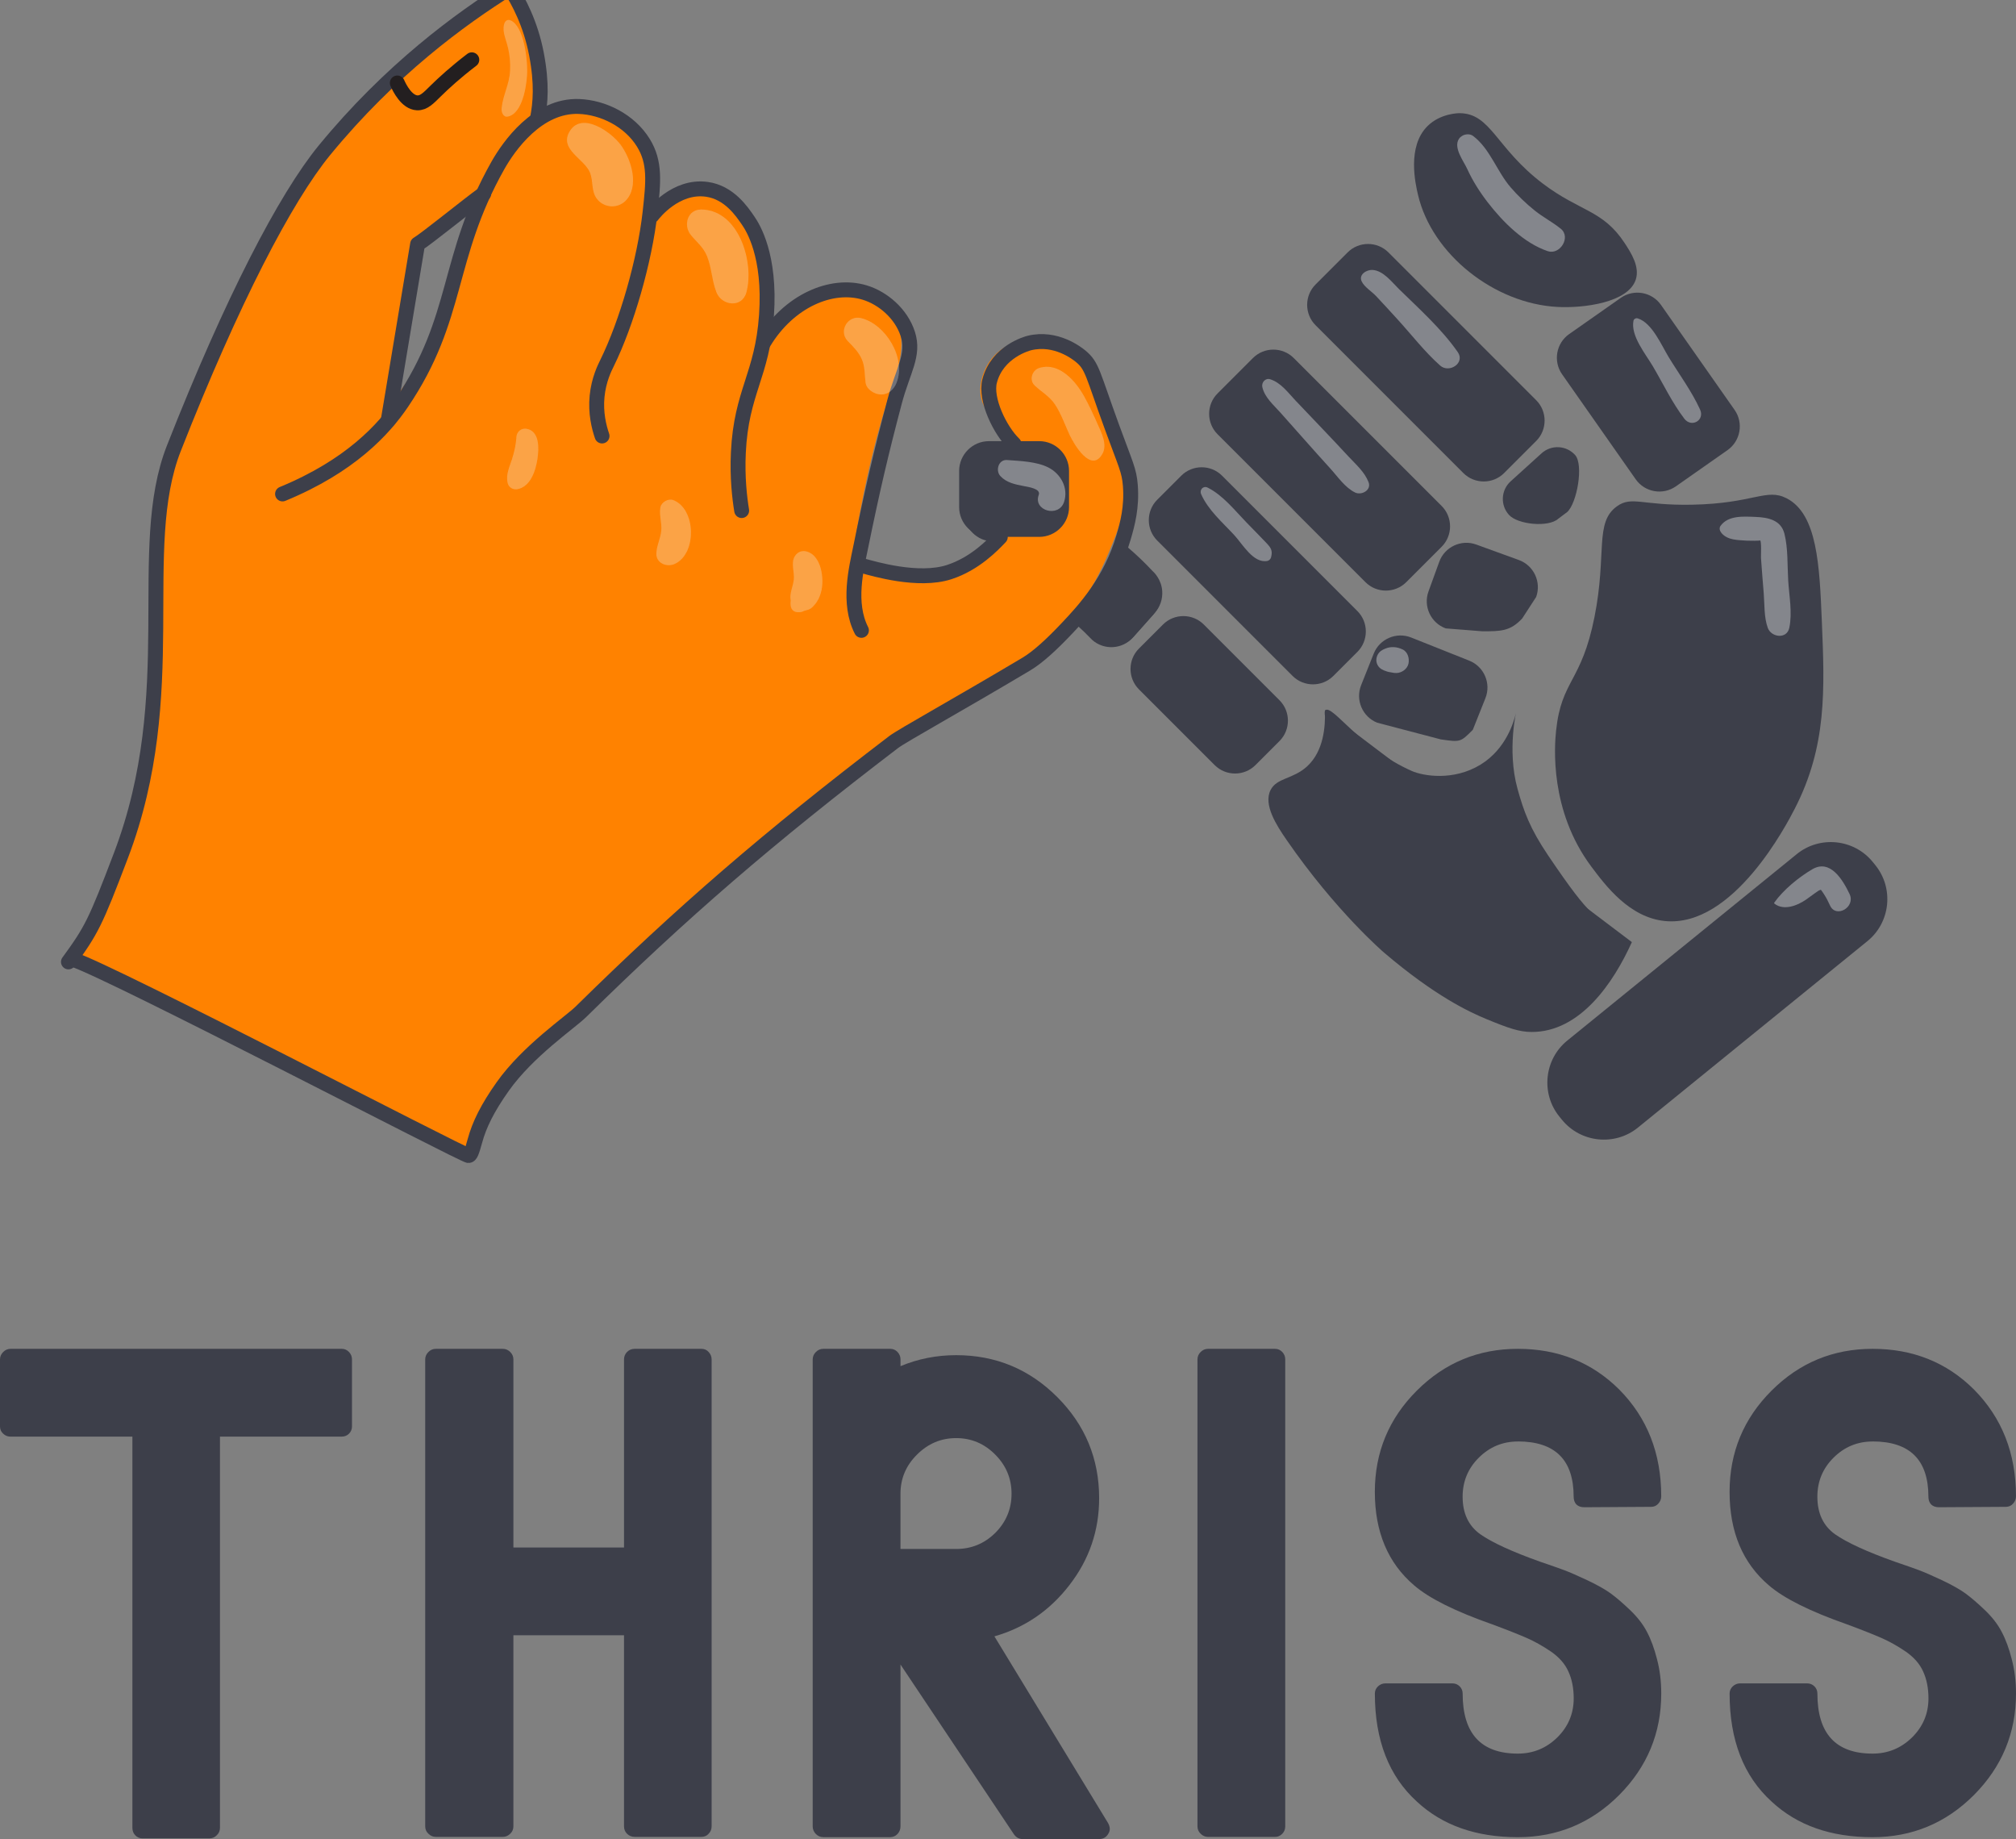 <?xml version="1.0" encoding="UTF-8" standalone="no"?>
<!-- Created with Inkscape (http://www.inkscape.org/) -->

<svg
   width="73.878mm"
   height="67.378mm"
   viewBox="0 0 73.878 67.378"
   version="1.1"
   id="svg1"
   sodipodi:docname="thriss7.svg"
   inkscape:version="1.3.2 (091e20ef0f, 2023-11-25, custom)"
   inkscape:export-filename="thriss7.png"
   inkscape:export-xdpi="96.07"
   inkscape:export-ydpi="96.07"
   xmlns:inkscape="http://www.inkscape.org/namespaces/inkscape"
   xmlns:sodipodi="http://sodipodi.sourceforge.net/DTD/sodipodi-0.dtd"
   xmlns="http://www.w3.org/2000/svg"
   xmlns:svg="http://www.w3.org/2000/svg">
  <rect x="0" y="0" width="73.878" height="67.378" fill="#808080" stroke="none"/>
  <sodipodi:namedview
     id="namedview1"
     pagecolor="#ffffff"
     bordercolor="#666666"
     borderopacity="1.0"
     inkscape:showpageshadow="2"
     inkscape:pageopacity="0.0"
     inkscape:pagecheckerboard="0"
     inkscape:deskcolor="#d1d1d1"
     inkscape:document-units="mm"
     showguides="true"
     inkscape:zoom="1.4437954"
     inkscape:cx="-9.6966648"
     inkscape:cy="-36.016183"
     inkscape:window-width="2560"
     inkscape:window-height="1350"
     inkscape:window-x="0"
     inkscape:window-y="33"
     inkscape:window-maximized="1"
     inkscape:current-layer="layer1" />
  <defs
     id="defs1">
    <clipPath
       clipPathUnits="userSpaceOnUse"
       id="clipPath103">
      <path
         d="M 0,850.39 H 850.394 V 0 H 0 Z"
         transform="translate(-54.146,-360.665)"
         id="path103" />
    </clipPath>
    <clipPath
       clipPathUnits="userSpaceOnUse"
       id="clipPath105">
      <path
         d="M 0,850.39 H 850.394 V 0 H 0 Z"
         transform="translate(-640.285,-459.499)"
         id="path105" />
    </clipPath>
    <clipPath
       clipPathUnits="userSpaceOnUse"
       id="clipPath107">
      <path
         d="M 0,850.39 H 850.394 V 0 H 0 Z"
         transform="translate(-547.512,-475.031)"
         id="path107" />
    </clipPath>
    <clipPath
       clipPathUnits="userSpaceOnUse"
       id="clipPath109">
      <path
         d="M 0,850.39 H 850.394 V 0 H 0 Z"
         transform="translate(-577.799,-513.985)"
         id="path109" />
    </clipPath>
    <clipPath
       clipPathUnits="userSpaceOnUse"
       id="clipPath111">
      <path
         d="M 0,850.39 H 850.394 V 0 H 0 Z"
         transform="translate(-618.466,-559.318)"
         id="path111" />
    </clipPath>
    <clipPath
       clipPathUnits="userSpaceOnUse"
       id="clipPath113">
      <path
         d="M 0,850.39 H 850.394 V 0 H 0 Z"
         transform="translate(-515.133,-437.985)"
         id="path113" />
    </clipPath>
    <clipPath
       clipPathUnits="userSpaceOnUse"
       id="clipPath115">
      <path
         d="M 0,850.39 H 850.394 V 0 H 0 Z"
         transform="translate(-596.776,-491)"
         id="path115" />
    </clipPath>
    <clipPath
       clipPathUnits="userSpaceOnUse"
       id="clipPath117">
      <path
         d="M 0,850.39 H 850.394 V 0 H 0 Z"
         transform="translate(-623.795,-529.624)"
         id="path117" />
    </clipPath>
    <clipPath
       clipPathUnits="userSpaceOnUse"
       id="clipPath119">
      <path
         d="M 0,850.39 H 850.394 V 0 H 0 Z"
         transform="translate(-664.887,-566.83)"
         id="path119" />
    </clipPath>
    <clipPath
       clipPathUnits="userSpaceOnUse"
       id="clipPath121">
      <path
         d="M 0,850.39 H 850.394 V 0 H 0 Z"
         transform="translate(-560.952,-460.833)"
         id="path121" />
    </clipPath>
    <clipPath
       clipPathUnits="userSpaceOnUse"
       id="clipPath123">
      <path
         d="M 0,850.39 H 850.394 V 0 H 0 Z"
         transform="translate(-682.285,-545.499)"
         id="path123" />
    </clipPath>
    <clipPath
       clipPathUnits="userSpaceOnUse"
       id="clipPath125">
      <path
         d="M 0,850.39 H 850.394 V 0 H 0 Z"
         transform="translate(-603.618,-703.499)"
         id="path125" />
    </clipPath>
    <clipPath
       clipPathUnits="userSpaceOnUse"
       id="clipPath127">
      <path
         d="M 0,850.39 H 850.394 V 0 H 0 Z"
         transform="translate(-728.243,-568.861)"
         id="path127" />
    </clipPath>
    <clipPath
       clipPathUnits="userSpaceOnUse"
       id="clipPath129">
      <path
         d="M 0,850.39 H 850.394 V 0 H 0 Z"
         transform="translate(-786.37,-364.877)"
         id="path129" />
    </clipPath>
    <clipPath
       clipPathUnits="userSpaceOnUse"
       id="clipPath131">
      <path
         d="M 0,850.39 H 850.394 V 0 H 0 Z"
         transform="translate(-478.618,-526.833)"
         id="path131" />
    </clipPath>
    <clipPath
       clipPathUnits="userSpaceOnUse"
       id="clipPath133">
      <path
         d="M 0,850.39 H 850.394 V 0 H 0 Z"
         transform="translate(-443.212,-530.956)"
         id="path133" />
    </clipPath>
    <clipPath
       clipPathUnits="userSpaceOnUse"
       id="clipPath135">
      <path
         d="M 0,850.39 H 850.394 V 0 H 0 Z"
         transform="translate(-220.574,-668.457)"
         id="path135" />
    </clipPath>
    <clipPath
       clipPathUnits="userSpaceOnUse"
       id="clipPath137">
      <path
         d="M 0,850.39 H 850.394 V 0 H 0 Z"
         transform="translate(-54.146,-360.665)"
         id="path137" />
    </clipPath>
    <clipPath
       clipPathUnits="userSpaceOnUse"
       id="clipPath139">
      <path
         d="M 0,850.39 H 850.394 V 0 H 0 Z"
         transform="translate(-139.951,-548.166)"
         id="path139" />
    </clipPath>
    <clipPath
       clipPathUnits="userSpaceOnUse"
       id="clipPath141">
      <path
         d="M 0,850.39 H 850.394 V 0 H 0 Z"
         transform="translate(-323.952,-541.499)"
         id="path141" />
    </clipPath>
    <clipPath
       clipPathUnits="userSpaceOnUse"
       id="clipPath143">
      <path
         d="M 0,850.39 H 850.394 V 0 H 0 Z"
         transform="translate(-371.952,-493.499)"
         id="path143" />
    </clipPath>
    <clipPath
       clipPathUnits="userSpaceOnUse"
       id="clipPath145">
      <path
         d="M 0,850.39 H 850.394 V 0 H 0 Z"
         transform="translate(-372.618,-519.333)"
         id="path145" />
    </clipPath>
    <clipPath
       clipPathUnits="userSpaceOnUse"
       id="clipPath147">
      <path
         d="M 0,850.39 H 850.394 V 0 H 0 Z"
         transform="translate(-433.082,-568.222)"
         id="path147" />
    </clipPath>
    <clipPath
       clipPathUnits="userSpaceOnUse"
       id="clipPath149">
      <path
         d="M 0,850.39 H 850.394 V 0 H 0 Z"
         transform="translate(-185.951,-712.833)"
         id="path149" />
    </clipPath>
    <clipPath
       clipPathUnits="userSpaceOnUse"
       id="clipPath152">
      <path
         d="M 0,850.39 H 850.394 V 0 H 0 Z"
         transform="matrix(1.333,0,0,-1.333,0,1133.853)"
         id="path152" />
    </clipPath>
    <clipPath
       clipPathUnits="userSpaceOnUse"
       id="clipPath150">
      <path
         d="m 577.162,643.259 h 41.166 v -41.002 h -41.166 z"
         transform="translate(-617.497,-609.04)"
         id="path150" />
    </clipPath>
    <clipPath
       clipPathUnits="userSpaceOnUse"
       id="clipPath155">
      <path
         d="M 0,850.39 H 850.394 V 0 H 0 Z"
         transform="matrix(1.333,0,0,-1.333,0,1133.853)"
         id="path155" />
    </clipPath>
    <clipPath
       clipPathUnits="userSpaceOnUse"
       id="clipPath153">
      <path
         d="M 617.259,699.713 H 662.12 V 650.808 H 617.259 Z"
         transform="translate(-660.397,-660.396)"
         id="path153" />
    </clipPath>
    <clipPath
       clipPathUnits="userSpaceOnUse"
       id="clipPath158">
      <path
         d="M 0,850.39 H 850.394 V 0 H 0 Z"
         transform="matrix(1.333,0,0,-1.333,0,1133.853)"
         id="path158" />
    </clipPath>
    <clipPath
       clipPathUnits="userSpaceOnUse"
       id="clipPath156">
      <path
         d="m 536.031,597.86 h 44.565 v -47.652 h -44.565 z"
         transform="translate(-580.345,-554.909)"
         id="path156" />
    </clipPath>
    <clipPath
       clipPathUnits="userSpaceOnUse"
       id="clipPath161">
      <path
         d="M 0,850.39 H 850.394 V 0 H 0 Z"
         transform="matrix(1.333,0,0,-1.333,0,1133.853)"
         id="path161" />
    </clipPath>
    <clipPath
       clipPathUnits="userSpaceOnUse"
       id="clipPath159">
      <path
         d="m 510.427,552.869 h 29.6 v -30.887 h -29.6 z"
         transform="translate(-537.681,-529.7)"
         id="path159" />
    </clipPath>
    <clipPath
       clipPathUnits="userSpaceOnUse"
       id="clipPath164">
      <path
         d="M 0,850.39 H 850.394 V 0 H 0 Z"
         transform="matrix(1.333,0,0,-1.333,0,1133.853)"
         id="path164" />
    </clipPath>
    <clipPath
       clipPathUnits="userSpaceOnUse"
       id="clipPath162">
      <path
         d="m 690.5,623.146 h 28.341 v -43.58 H 690.5 Z"
         transform="translate(-718.402,-585.119)"
         id="path162" />
    </clipPath>
    <clipPath
       clipPathUnits="userSpaceOnUse"
       id="clipPath167">
      <path
         d="M 0,850.39 H 850.394 V 0 H 0 Z"
         transform="matrix(1.333,0,0,-1.333,0,1133.853)"
         id="path167" />
    </clipPath>
    <clipPath
       clipPathUnits="userSpaceOnUse"
       id="clipPath165">
      <path
         d="m 726.556,540.549 h 29.565 V 490.91 h -29.565 z"
         transform="translate(-755.101,-514.023)"
         id="path165" />
    </clipPath>
    <clipPath
       clipPathUnits="userSpaceOnUse"
       id="clipPath170">
      <path
         d="M 0,850.39 H 850.394 V 0 H 0 Z"
         transform="matrix(1.333,0,0,-1.333,0,1133.853)"
         id="path170" />
    </clipPath>
    <clipPath
       clipPathUnits="userSpaceOnUse"
       id="clipPath168">
      <path
         d="m 424.053,563.518 h 26.885 V 543.21 h -26.885 z"
         transform="translate(-444.149,-560.538)"
         id="path168" />
    </clipPath>
    <clipPath
       clipPathUnits="userSpaceOnUse"
       id="clipPath173">
      <path
         d="M 0,850.39 H 850.394 V 0 H 0 Z"
         transform="matrix(1.333,0,0,-1.333,0,1133.853)"
         id="path173" />
    </clipPath>
    <clipPath
       clipPathUnits="userSpaceOnUse"
       id="clipPath171">
      <path
         d="m 583.593,486.217 h 13.519 v -10.789 h -13.519 z"
         transform="translate(-594.553,-485.231)"
         id="path171" />
    </clipPath>
    <clipPath
       clipPathUnits="userSpaceOnUse"
       id="clipPath176">
      <path
         d="M 0,850.39 H 850.394 V 0 H 0 Z"
         transform="matrix(1.333,0,0,-1.333,0,1133.853)"
         id="path176" />
    </clipPath>
    <clipPath
       clipPathUnits="userSpaceOnUse"
       id="clipPath174">
      <path
         d="m 749.243,394.91 h 31.918 v -18.69 h -31.918 z"
         transform="translate(-780.656,-383.418)"
         id="path174" />
    </clipPath>
    <clipPath
       clipPathUnits="userSpaceOnUse"
       id="clipPath179">
      <path
         d="M 0,850.39 H 850.394 V 0 H 0 Z"
         transform="matrix(1.333,0,0,-1.333,0,1133.853)"
         id="path179" />
    </clipPath>
    <clipPath
       clipPathUnits="userSpaceOnUse"
       id="clipPath177">
      <path
         d="m 252.408,697.764 h 26.32 v -33.239 h -26.32 z"
         transform="translate(-273.838,-688.981)"
         id="path177" />
    </clipPath>
    <clipPath
       clipPathUnits="userSpaceOnUse"
       id="clipPath182">
      <path
         d="M 0,850.39 H 850.394 V 0 H 0 Z"
         transform="matrix(1.333,0,0,-1.333,0,1133.853)"
         id="path182" />
    </clipPath>
    <clipPath
       clipPathUnits="userSpaceOnUse"
       id="clipPath180">
      <path
         d="m 300.209,663.271 h 24.51 v -37.404 h -24.51 z"
         transform="translate(-305.919,-663.27)"
         id="path180" />
    </clipPath>
    <clipPath
       clipPathUnits="userSpaceOnUse"
       id="clipPath185">
      <path
         d="M 0,850.39 H 850.394 V 0 H 0 Z"
         transform="matrix(1.333,0,0,-1.333,0,1133.853)"
         id="path185" />
    </clipPath>
    <clipPath
       clipPathUnits="userSpaceOnUse"
       id="clipPath183">
      <path
         d="m 362.696,620.196 h 21.993 v -30.603 h -21.993 z"
         transform="translate(-369.587,-620.02)"
         id="path183" />
    </clipPath>
    <clipPath
       clipPathUnits="userSpaceOnUse"
       id="clipPath188">
      <path
         d="M 0,850.39 H 850.394 V 0 H 0 Z"
         transform="matrix(1.333,0,0,-1.333,0,1133.853)"
         id="path188" />
    </clipPath>
    <clipPath
       clipPathUnits="userSpaceOnUse"
       id="clipPath186">
      <path
         d="M 437.497,600.645 H 466.48 V 563.271 H 437.497 Z"
         transform="translate(-463.729,-577.917)"
         id="path186" />
    </clipPath>
    <clipPath
       clipPathUnits="userSpaceOnUse"
       id="clipPath191">
      <path
         d="M 0,850.39 H 850.394 V 0 H 0 Z"
         transform="matrix(1.333,0,0,-1.333,0,1133.853)"
         id="path191" />
    </clipPath>
    <clipPath
       clipPathUnits="userSpaceOnUse"
       id="clipPath189">
      <path
         d="m 226.357,738.775 h 10.2 v -38.552 h -10.2 z"
         transform="translate(-230.032,-738.555)"
         id="path189" />
    </clipPath>
    <clipPath
       clipPathUnits="userSpaceOnUse"
       id="clipPath194">
      <path
         d="M 0,850.39 H 850.394 V 0 H 0 Z"
         transform="matrix(1.333,0,0,-1.333,0,1133.853)"
         id="path194" />
    </clipPath>
    <clipPath
       clipPathUnits="userSpaceOnUse"
       id="clipPath192">
      <path
         d="m 341.391,527.236 h 12.757 v -24.348 h -12.757 z"
         transform="translate(-351.307,-524.803)"
         id="path192" />
    </clipPath>
    <clipPath
       clipPathUnits="userSpaceOnUse"
       id="clipPath197">
      <path
         d="M 0,850.39 H 850.394 V 0 H 0 Z"
         transform="matrix(1.333,0,0,-1.333,0,1133.853)"
         id="path197" />
    </clipPath>
    <clipPath
       clipPathUnits="userSpaceOnUse"
       id="clipPath195">
      <path
         d="m 288,547.741 h 13.794 V 521.619 H 288 Z"
         transform="translate(-294.721,-547.553)"
         id="path195" />
    </clipPath>
    <clipPath
       clipPathUnits="userSpaceOnUse"
       id="clipPath200">
      <path
         d="M 0,850.39 H 850.394 V 0 H 0 Z"
         transform="matrix(1.333,0,0,-1.333,0,1133.853)"
         id="path200" />
    </clipPath>
    <clipPath
       clipPathUnits="userSpaceOnUse"
       id="clipPath198">
      <path
         d="m 228.546,576.004 h 12.435 v -24.176 h -12.435 z"
         transform="translate(-236.563,-575.909)"
         id="path198" />
    </clipPath>
    <clipPath
       clipPathUnits="userSpaceOnUse"
       id="clipPath203">
      <path
         d="M 0,850.39 H 850.394 V 0 H 0 Z"
         transform="matrix(1.333,0,0,-1.333,0,1133.853)"
         id="path203" />
    </clipPath>
    <clipPath
       clipPathUnits="userSpaceOnUse"
       id="clipPath201">
      <path
         d="m 252.408,697.764 h 26.32 v -33.239 h -26.32 z"
         transform="translate(-273.838,-688.981)"
         id="path201" />
    </clipPath>
    <clipPath
       clipPathUnits="userSpaceOnUse"
       id="clipPath206">
      <path
         d="M 0,850.39 H 850.394 V 0 H 0 Z"
         transform="matrix(1.333,0,0,-1.333,0,1133.853)"
         id="path206" />
    </clipPath>
    <clipPath
       clipPathUnits="userSpaceOnUse"
       id="clipPath204">
      <path
         d="m 300.209,663.271 h 24.51 v -37.404 h -24.51 z"
         transform="translate(-305.919,-663.27)"
         id="path204" />
    </clipPath>
    <clipPath
       clipPathUnits="userSpaceOnUse"
       id="clipPath209">
      <path
         d="M 0,850.39 H 850.394 V 0 H 0 Z"
         transform="matrix(1.333,0,0,-1.333,0,1133.853)"
         id="path209" />
    </clipPath>
    <clipPath
       clipPathUnits="userSpaceOnUse"
       id="clipPath207">
      <path
         d="m 362.696,620.196 h 21.993 v -30.603 h -21.993 z"
         transform="translate(-369.587,-620.02)"
         id="path207" />
    </clipPath>
    <clipPath
       clipPathUnits="userSpaceOnUse"
       id="clipPath212">
      <path
         d="M 0,850.39 H 850.394 V 0 H 0 Z"
         transform="matrix(1.333,0,0,-1.333,0,1133.853)"
         id="path212" />
    </clipPath>
    <clipPath
       clipPathUnits="userSpaceOnUse"
       id="clipPath210">
      <path
         d="M 437.497,600.645 H 466.48 V 563.271 H 437.497 Z"
         transform="translate(-463.729,-577.917)"
         id="path210" />
    </clipPath>
    <clipPath
       clipPathUnits="userSpaceOnUse"
       id="clipPath215">
      <path
         d="M 0,850.39 H 850.394 V 0 H 0 Z"
         transform="matrix(1.333,0,0,-1.333,0,1133.853)"
         id="path215" />
    </clipPath>
    <clipPath
       clipPathUnits="userSpaceOnUse"
       id="clipPath213">
      <path
         d="m 226.357,738.775 h 10.2 v -38.552 h -10.2 z"
         transform="translate(-230.032,-738.555)"
         id="path213" />
    </clipPath>
    <clipPath
       clipPathUnits="userSpaceOnUse"
       id="clipPath218">
      <path
         d="M 0,850.39 H 850.394 V 0 H 0 Z"
         transform="matrix(1.333,0,0,-1.333,0,1133.853)"
         id="path218" />
    </clipPath>
    <clipPath
       clipPathUnits="userSpaceOnUse"
       id="clipPath216">
      <path
         d="m 341.391,527.236 h 12.757 v -24.348 h -12.757 z"
         transform="translate(-351.307,-524.803)"
         id="path216" />
    </clipPath>
    <clipPath
       clipPathUnits="userSpaceOnUse"
       id="clipPath221">
      <path
         d="M 0,850.39 H 850.394 V 0 H 0 Z"
         transform="matrix(1.333,0,0,-1.333,0,1133.853)"
         id="path221" />
    </clipPath>
    <clipPath
       clipPathUnits="userSpaceOnUse"
       id="clipPath219">
      <path
         d="m 288,547.741 h 13.794 V 521.619 H 288 Z"
         transform="translate(-294.721,-547.553)"
         id="path219" />
    </clipPath>
    <clipPath
       clipPathUnits="userSpaceOnUse"
       id="clipPath224">
      <path
         d="M 0,850.39 H 850.394 V 0 H 0 Z"
         transform="matrix(1.333,0,0,-1.333,0,1133.853)"
         id="path224" />
    </clipPath>
    <clipPath
       clipPathUnits="userSpaceOnUse"
       id="clipPath222">
      <path
         d="m 228.546,576.004 h 12.435 v -24.176 h -12.435 z"
         transform="translate(-236.563,-575.909)"
         id="path222" />
    </clipPath>
    <clipPath
       clipPathUnits="userSpaceOnUse"
       id="clipPath103-8">
      <path
         d="M 0,850.39 H 850.394 V 0 H 0 Z"
         transform="translate(-54.146,-360.665)"
         id="path103-5" />
    </clipPath>
    <clipPath
       clipPathUnits="userSpaceOnUse"
       id="clipPath131-0">
      <path
         d="M 0,850.39 H 850.394 V 0 H 0 Z"
         transform="translate(-478.618,-526.833)"
         id="path131-9" />
    </clipPath>
    <clipPath
       clipPathUnits="userSpaceOnUse"
       id="clipPath133-4">
      <path
         d="M 0,850.39 H 850.394 V 0 H 0 Z"
         transform="translate(-443.212,-530.956)"
         id="path133-9" />
    </clipPath>
    <clipPath
       clipPathUnits="userSpaceOnUse"
       id="clipPath135-5">
      <path
         d="M 0,850.39 H 850.394 V 0 H 0 Z"
         transform="translate(-220.574,-668.457)"
         id="path135-9" />
    </clipPath>
    <clipPath
       clipPathUnits="userSpaceOnUse"
       id="clipPath137-6">
      <path
         d="M 0,850.39 H 850.394 V 0 H 0 Z"
         transform="translate(-54.146,-360.665)"
         id="path137-1" />
    </clipPath>
    <clipPath
       clipPathUnits="userSpaceOnUse"
       id="clipPath139-1">
      <path
         d="M 0,850.39 H 850.394 V 0 H 0 Z"
         transform="translate(-139.951,-548.166)"
         id="path139-0" />
    </clipPath>
    <clipPath
       clipPathUnits="userSpaceOnUse"
       id="clipPath141-2">
      <path
         d="M 0,850.39 H 850.394 V 0 H 0 Z"
         transform="translate(-323.952,-541.499)"
         id="path141-6" />
    </clipPath>
    <clipPath
       clipPathUnits="userSpaceOnUse"
       id="clipPath143-7">
      <path
         d="M 0,850.39 H 850.394 V 0 H 0 Z"
         transform="translate(-371.952,-493.499)"
         id="path143-2" />
    </clipPath>
    <clipPath
       clipPathUnits="userSpaceOnUse"
       id="clipPath145-7">
      <path
         d="M 0,850.39 H 850.394 V 0 H 0 Z"
         transform="translate(-372.618,-519.333)"
         id="path145-2" />
    </clipPath>
    <clipPath
       clipPathUnits="userSpaceOnUse"
       id="clipPath147-7">
      <path
         d="M 0,850.39 H 850.394 V 0 H 0 Z"
         transform="translate(-433.082,-568.222)"
         id="path147-1" />
    </clipPath>
    <clipPath
       clipPathUnits="userSpaceOnUse"
       id="clipPath149-4">
      <path
         d="M 0,850.39 H 850.394 V 0 H 0 Z"
         transform="translate(-185.951,-712.833)"
         id="path149-8" />
    </clipPath>
    <clipPath
       clipPathUnits="userSpaceOnUse"
       id="clipPath170-4">
      <path
         d="M 0,850.39 H 850.394 V 0 H 0 Z"
         transform="matrix(1.333,0,0,-1.333,0,1133.853)"
         id="path170-7" />
    </clipPath>
    <clipPath
       clipPathUnits="userSpaceOnUse"
       id="clipPath168-4">
      <path
         d="m 424.053,563.518 h 26.885 V 543.21 h -26.885 z"
         transform="translate(-444.149,-560.538)"
         id="path168-4" />
    </clipPath>
    <clipPath
       clipPathUnits="userSpaceOnUse"
       id="clipPath179-4">
      <path
         d="M 0,850.39 H 850.394 V 0 H 0 Z"
         transform="matrix(1.333,0,0,-1.333,0,1133.853)"
         id="path179-7" />
    </clipPath>
    <clipPath
       clipPathUnits="userSpaceOnUse"
       id="clipPath177-6">
      <path
         d="m 252.408,697.764 h 26.32 v -33.239 h -26.32 z"
         transform="translate(-273.838,-688.981)"
         id="path177-5" />
    </clipPath>
    <clipPath
       clipPathUnits="userSpaceOnUse"
       id="clipPath182-6">
      <path
         d="M 0,850.39 H 850.394 V 0 H 0 Z"
         transform="matrix(1.333,0,0,-1.333,0,1133.853)"
         id="path182-1" />
    </clipPath>
    <clipPath
       clipPathUnits="userSpaceOnUse"
       id="clipPath180-5">
      <path
         d="m 300.209,663.271 h 24.51 v -37.404 h -24.51 z"
         transform="translate(-305.919,-663.27)"
         id="path180-5" />
    </clipPath>
    <clipPath
       clipPathUnits="userSpaceOnUse"
       id="clipPath185-6">
      <path
         d="M 0,850.39 H 850.394 V 0 H 0 Z"
         transform="matrix(1.333,0,0,-1.333,0,1133.853)"
         id="path185-3" />
    </clipPath>
    <clipPath
       clipPathUnits="userSpaceOnUse"
       id="clipPath183-2">
      <path
         d="m 362.696,620.196 h 21.993 v -30.603 h -21.993 z"
         transform="translate(-369.587,-620.02)"
         id="path183-0" />
    </clipPath>
    <clipPath
       clipPathUnits="userSpaceOnUse"
       id="clipPath188-3">
      <path
         d="M 0,850.39 H 850.394 V 0 H 0 Z"
         transform="matrix(1.333,0,0,-1.333,0,1133.853)"
         id="path188-6" />
    </clipPath>
    <clipPath
       clipPathUnits="userSpaceOnUse"
       id="clipPath186-1">
      <path
         d="M 437.497,600.645 H 466.48 V 563.271 H 437.497 Z"
         transform="translate(-463.729,-577.917)"
         id="path186-0" />
    </clipPath>
    <clipPath
       clipPathUnits="userSpaceOnUse"
       id="clipPath191-8">
      <path
         d="M 0,850.39 H 850.394 V 0 H 0 Z"
         transform="matrix(1.333,0,0,-1.333,0,1133.853)"
         id="path191-4" />
    </clipPath>
    <clipPath
       clipPathUnits="userSpaceOnUse"
       id="clipPath189-5">
      <path
         d="m 226.357,738.775 h 10.2 v -38.552 h -10.2 z"
         transform="translate(-230.032,-738.555)"
         id="path189-0" />
    </clipPath>
    <clipPath
       clipPathUnits="userSpaceOnUse"
       id="clipPath194-1">
      <path
         d="M 0,850.39 H 850.394 V 0 H 0 Z"
         transform="matrix(1.333,0,0,-1.333,0,1133.853)"
         id="path194-9" />
    </clipPath>
    <clipPath
       clipPathUnits="userSpaceOnUse"
       id="clipPath192-4">
      <path
         d="m 341.391,527.236 h 12.757 v -24.348 h -12.757 z"
         transform="translate(-351.307,-524.803)"
         id="path192-7" />
    </clipPath>
    <clipPath
       clipPathUnits="userSpaceOnUse"
       id="clipPath197-1">
      <path
         d="M 0,850.39 H 850.394 V 0 H 0 Z"
         transform="matrix(1.333,0,0,-1.333,0,1133.853)"
         id="path197-2" />
    </clipPath>
    <clipPath
       clipPathUnits="userSpaceOnUse"
       id="clipPath195-9">
      <path
         d="m 288,547.741 h 13.794 V 521.619 H 288 Z"
         transform="translate(-294.721,-547.553)"
         id="path195-3" />
    </clipPath>
    <clipPath
       clipPathUnits="userSpaceOnUse"
       id="clipPath200-9">
      <path
         d="M 0,850.39 H 850.394 V 0 H 0 Z"
         transform="matrix(1.333,0,0,-1.333,0,1133.853)"
         id="path200-7" />
    </clipPath>
    <clipPath
       clipPathUnits="userSpaceOnUse"
       id="clipPath198-3">
      <path
         d="m 228.546,576.004 h 12.435 v -24.176 h -12.435 z"
         transform="translate(-236.563,-575.909)"
         id="path198-6" />
    </clipPath>
    <clipPath
       clipPathUnits="userSpaceOnUse"
       id="clipPath203-9">
      <path
         d="M 0,850.39 H 850.394 V 0 H 0 Z"
         transform="matrix(1.333,0,0,-1.333,0,1133.853)"
         id="path203-2" />
    </clipPath>
    <clipPath
       clipPathUnits="userSpaceOnUse"
       id="clipPath201-2">
      <path
         d="m 252.408,697.764 h 26.32 v -33.239 h -26.32 z"
         transform="translate(-273.838,-688.981)"
         id="path201-8" />
    </clipPath>
    <clipPath
       clipPathUnits="userSpaceOnUse"
       id="clipPath206-2">
      <path
         d="M 0,850.39 H 850.394 V 0 H 0 Z"
         transform="matrix(1.333,0,0,-1.333,0,1133.853)"
         id="path206-3" />
    </clipPath>
    <clipPath
       clipPathUnits="userSpaceOnUse"
       id="clipPath204-7">
      <path
         d="m 300.209,663.271 h 24.51 v -37.404 h -24.51 z"
         transform="translate(-305.919,-663.27)"
         id="path204-5" />
    </clipPath>
    <clipPath
       clipPathUnits="userSpaceOnUse"
       id="clipPath209-7">
      <path
         d="M 0,850.39 H 850.394 V 0 H 0 Z"
         transform="matrix(1.333,0,0,-1.333,0,1133.853)"
         id="path209-9" />
    </clipPath>
    <clipPath
       clipPathUnits="userSpaceOnUse"
       id="clipPath207-2">
      <path
         d="m 362.696,620.196 h 21.993 v -30.603 h -21.993 z"
         transform="translate(-369.587,-620.02)"
         id="path207-0" />
    </clipPath>
    <clipPath
       clipPathUnits="userSpaceOnUse"
       id="clipPath212-2">
      <path
         d="M 0,850.39 H 850.394 V 0 H 0 Z"
         transform="matrix(1.333,0,0,-1.333,0,1133.853)"
         id="path212-6" />
    </clipPath>
    <clipPath
       clipPathUnits="userSpaceOnUse"
       id="clipPath210-1">
      <path
         d="M 437.497,600.645 H 466.48 V 563.271 H 437.497 Z"
         transform="translate(-463.729,-577.917)"
         id="path210-8" />
    </clipPath>
    <clipPath
       clipPathUnits="userSpaceOnUse"
       id="clipPath215-3">
      <path
         d="M 0,850.39 H 850.394 V 0 H 0 Z"
         transform="matrix(1.333,0,0,-1.333,0,1133.853)"
         id="path215-6" />
    </clipPath>
    <clipPath
       clipPathUnits="userSpaceOnUse"
       id="clipPath213-0">
      <path
         d="m 226.357,738.775 h 10.2 v -38.552 h -10.2 z"
         transform="translate(-230.032,-738.555)"
         id="path213-6" />
    </clipPath>
    <clipPath
       clipPathUnits="userSpaceOnUse"
       id="clipPath218-2">
      <path
         d="M 0,850.39 H 850.394 V 0 H 0 Z"
         transform="matrix(1.333,0,0,-1.333,0,1133.853)"
         id="path218-7" />
    </clipPath>
    <clipPath
       clipPathUnits="userSpaceOnUse"
       id="clipPath216-0">
      <path
         d="m 341.391,527.236 h 12.757 v -24.348 h -12.757 z"
         transform="translate(-351.307,-524.803)"
         id="path216-9" />
    </clipPath>
    <clipPath
       clipPathUnits="userSpaceOnUse"
       id="clipPath221-6">
      <path
         d="M 0,850.39 H 850.394 V 0 H 0 Z"
         transform="matrix(1.333,0,0,-1.333,0,1133.853)"
         id="path221-2" />
    </clipPath>
    <clipPath
       clipPathUnits="userSpaceOnUse"
       id="clipPath219-9">
      <path
         d="m 288,547.741 h 13.794 V 521.619 H 288 Z"
         transform="translate(-294.721,-547.553)"
         id="path219-1" />
    </clipPath>
    <clipPath
       clipPathUnits="userSpaceOnUse"
       id="clipPath224-7">
      <path
         d="M 0,850.39 H 850.394 V 0 H 0 Z"
         transform="matrix(1.333,0,0,-1.333,0,1133.853)"
         id="path224-5" />
    </clipPath>
    <clipPath
       clipPathUnits="userSpaceOnUse"
       id="clipPath222-3">
      <path
         d="m 228.546,576.004 h 12.435 v -24.176 h -12.435 z"
         transform="translate(-236.563,-575.909)"
         id="path222-5" />
    </clipPath>
  </defs>
  <g
     inkscape:label="Layer 1"
     inkscape:groupmode="layer"
     id="layer1"
     transform="translate(-1.618,-38.582)">
    <path
       d="m 14.144,88 c 0.103,0 0.19,0.039 0.264,0.116 0.072,0.077 0.109,0.169 0.109,0.271 v 2.457 c 0,0.104 -0.037,0.192 -0.109,0.264 -0.074,0.073 -0.161,0.108 -0.264,0.108 H 9.679 V 105.549 c 0,0.108 -0.039,0.198 -0.116,0.271 -0.074,0.077 -0.163,0.116 -0.271,0.116 H 6.842 c -0.109,0 -0.2,-0.039 -0.271,-0.116 -0.068,-0.074 -0.101,-0.163 -0.101,-0.271 V 91.217 h -4.465 c -0.105,0 -0.194,-0.035 -0.271,-0.108 -0.078,-0.072 -0.116,-0.159 -0.116,-0.264 V 88.388 c 0,-0.103 0.039,-0.194 0.116,-0.271 C 1.812,88.039 1.901,88 2.005,88 Z"
       style="fill:#3d3f4a;fill-opacity:1;fill-rule:nonzero;stroke:none;stroke-width:0.882"
       id="path1" />
    <path
       d="m 57.24,91.395 c -0.558,0 -1.037,0.2 -1.434,0.597 -0.393,0.393 -0.589,0.868 -0.589,1.426 0,0.605 0.213,1.062 0.643,1.372 0.434,0.306 1.165,0.641 2.194,1.008 0.382,0.13 0.676,0.233 0.884,0.31 0.205,0.077 0.49,0.202 0.853,0.372 0.36,0.171 0.645,0.331 0.853,0.481 0.205,0.151 0.442,0.353 0.705,0.605 0.267,0.254 0.475,0.519 0.62,0.798 0.149,0.279 0.273,0.616 0.372,1.008 0.103,0.388 0.155,0.806 0.155,1.256 0,1.448 -0.515,2.688 -1.543,3.721 -1.029,1.029 -2.267,1.543 -3.713,1.543 -1.531,0 -2.763,-0.434 -3.697,-1.302 -1.029,-0.934 -1.542,-2.256 -1.542,-3.961 0,-0.103 0.039,-0.19 0.116,-0.264 0.078,-0.072 0.167,-0.108 0.271,-0.108 h 2.457 c 0.103,0 0.19,0.037 0.264,0.108 0.072,0.073 0.109,0.161 0.109,0.264 0,1.469 0.674,2.201 2.023,2.201 0.558,0 1.039,-0.196 1.442,-0.589 0.403,-0.397 0.605,-0.876 0.605,-1.434 0,-0.376 -0.066,-0.705 -0.194,-0.984 -0.124,-0.279 -0.337,-0.521 -0.636,-0.729 -0.3,-0.205 -0.601,-0.374 -0.899,-0.504 -0.294,-0.128 -0.713,-0.295 -1.256,-0.496 -1.355,-0.475 -2.308,-0.95 -2.86,-1.426 C 52.481,95.85 52,94.709 52,93.24 52,91.794 52.512,90.558 53.535,89.535 54.558,88.512 55.792,88 57.24,88 c 1.477,0 2.715,0.496 3.713,1.488 1.027,1.035 1.542,2.339 1.542,3.914 0,0.105 -0.037,0.194 -0.108,0.271 -0.068,0.077 -0.155,0.116 -0.264,0.116 l -2.449,0.015 c -0.12,0 -0.215,-0.033 -0.287,-0.101 -0.068,-0.072 -0.101,-0.167 -0.101,-0.287 0,-1.349 -0.682,-2.023 -2.046,-2.023 z"
       style="fill:#3d3f4a;fill-opacity:1;fill-rule:nonzero;stroke:none;stroke-width:0.882"
       id="path1-1"
       sodipodi:nodetypes="cssccccccccscscscsscsscscccccssscsccccscc" />
    <path
       d="m 70.24,91.395 c -0.558,0 -1.037,0.2 -1.434,0.597 -0.393,0.393 -0.589,0.868 -0.589,1.426 0,0.605 0.213,1.062 0.643,1.372 0.434,0.306 1.165,0.641 2.194,1.008 0.382,0.13 0.676,0.233 0.884,0.31 0.205,0.077 0.49,0.202 0.853,0.372 0.36,0.171 0.645,0.331 0.853,0.481 0.205,0.151 0.442,0.353 0.705,0.605 0.267,0.254 0.475,0.519 0.62,0.798 0.149,0.279 0.273,0.616 0.372,1.008 0.103,0.388 0.155,0.806 0.155,1.256 0,1.448 -0.515,2.688 -1.543,3.721 -1.029,1.029 -2.267,1.543 -3.713,1.543 -1.531,0 -2.763,-0.434 -3.697,-1.302 -1.029,-0.934 -1.542,-2.256 -1.542,-3.961 0,-0.103 0.039,-0.19 0.116,-0.264 0.078,-0.072 0.167,-0.108 0.271,-0.108 h 2.457 c 0.103,0 0.19,0.037 0.264,0.108 0.072,0.073 0.109,0.161 0.109,0.264 0,1.469 0.674,2.201 2.023,2.201 0.558,0 1.039,-0.196 1.442,-0.589 0.403,-0.397 0.605,-0.876 0.605,-1.434 0,-0.376 -0.066,-0.705 -0.194,-0.984 -0.124,-0.279 -0.337,-0.521 -0.636,-0.729 -0.3,-0.205 -0.601,-0.374 -0.899,-0.504 -0.294,-0.128 -0.713,-0.295 -1.256,-0.496 -1.355,-0.475 -2.308,-0.95 -2.86,-1.426 C 65.481,95.85 65,94.709 65,93.24 65,91.794 65.512,90.558 66.535,89.535 67.558,88.512 68.792,88 70.24,88 c 1.477,0 2.715,0.496 3.713,1.488 1.027,1.035 1.542,2.339 1.542,3.914 0,0.105 -0.037,0.194 -0.108,0.271 -0.068,0.077 -0.155,0.116 -0.264,0.116 l -2.449,0.015 c -0.12,0 -0.215,-0.033 -0.287,-0.101 -0.068,-0.072 -0.101,-0.167 -0.101,-0.287 0,-1.349 -0.682,-2.023 -2.046,-2.023 z"
       style="fill:#3d3f4a;fill-opacity:1;fill-rule:nonzero;stroke:none;stroke-width:0.882"
       id="path1-1-8"
       sodipodi:nodetypes="cssccccccccscscscsscsscscccccssscsccccscc" />
    <path
       d="m 27.323,88 c 0.109,0 0.196,0.039 0.264,0.116 0.072,0.078 0.109,0.169 0.109,0.271 v 17.107 c 0,0.109 -0.037,0.198 -0.109,0.271 -0.068,0.077 -0.155,0.116 -0.264,0.116 h -2.449 c -0.109,0 -0.202,-0.039 -0.279,-0.116 -0.074,-0.074 -0.109,-0.163 -0.109,-0.271 v -7 h -4.054 v 7 c 0,0.109 -0.039,0.198 -0.116,0.271 -0.078,0.077 -0.169,0.116 -0.271,0.116 h -2.457 c -0.105,0 -0.194,-0.039 -0.271,-0.116 C 17.239,105.693 17.2,105.604 17.2,105.495 V 88.388 c 0,-0.103 0.039,-0.194 0.116,-0.271 C 17.394,88.039 17.483,88 17.588,88 h 2.457 c 0.103,0 0.194,0.039 0.271,0.116 0.078,0.078 0.116,0.169 0.116,0.271 v 6.891 h 4.054 v -6.891 c 0,-0.103 0.035,-0.194 0.109,-0.271 C 24.672,88.039 24.765,88 24.874,88 Z"
       style="fill:#3d3f4a;fill-opacity:1;fill-rule:nonzero;stroke:none;stroke-width:0.661"
       id="path1-15" />
    <path
       d="m 38.059,98.534 4.163,6.837 c 0.081,0.145 0.087,0.273 0.015,0.388 -0.074,0.134 -0.186,0.202 -0.341,0.202 h -2.806 c -0.13,0 -0.236,-0.06 -0.318,-0.178 l -4.155,-6.217 v 5.93 c 0,0.108 -0.037,0.202 -0.109,0.279 -0.074,0.077 -0.161,0.116 -0.264,0.116 h -2.457 c -0.105,0 -0.194,-0.039 -0.271,-0.116 C 31.439,105.697 31.4,105.604 31.4,105.495 V 88.388 c 0,-0.103 0.039,-0.194 0.116,-0.271 C 31.594,88.039 31.683,88 31.788,88 h 2.457 c 0.103,0 0.19,0.039 0.264,0.116 0.072,0.077 0.109,0.169 0.109,0.271 v 0.248 c 0.639,-0.267 1.32,-0.403 2.039,-0.403 1.446,0 2.682,0.512 3.705,1.535 1.023,1.023 1.535,2.26 1.535,3.705 0,1.184 -0.362,2.244 -1.085,3.178 -0.719,0.936 -1.636,1.564 -2.752,1.884 z m -3.442,-5.224 v 2.023 h 2.039 c 0.558,0 1.035,-0.196 1.434,-0.589 0.397,-0.397 0.597,-0.876 0.597,-1.434 0,-0.558 -0.2,-1.035 -0.597,-1.434 -0.399,-0.403 -0.876,-0.605 -1.434,-0.605 -0.554,0 -1.031,0.202 -1.434,0.605 -0.403,0.399 -0.605,0.876 -0.605,1.434 z"
       style="fill:#3d3f4a;fill-opacity:1;fill-rule:nonzero;stroke:none;stroke-width:0.882"
       id="path1-6"
       sodipodi:nodetypes="cccssccscsssssssscscssscscscscscscs" />
    <path
       d="m 48.345,88 c 0.103,0 0.19,0.039 0.264,0.116 0.072,0.077 0.108,0.169 0.108,0.271 v 17.108 c 0,0.108 -0.037,0.198 -0.108,0.271 -0.074,0.077 -0.161,0.116 -0.264,0.116 h -2.457 c -0.105,0 -0.194,-0.039 -0.271,-0.116 C 45.539,105.693 45.5,105.604 45.5,105.495 v -17.108 c 0,-0.103 0.039,-0.194 0.116,-0.271 C 45.694,88.039 45.783,88 45.888,88 Z"
       style="fill:#3d3f4a;fill-opacity:1;fill-rule:nonzero;stroke:none;stroke-width:0.882"
       id="path1-0" />
    <path
       id="path104"
       d="M 0,0 C 0.488,2.052 -3.835,-15.005 0.667,-31.333 3.253,-40.711 5.796,-47.812 13.333,-59 32.789,-87.878 31.836,-82 42.17,-92 c 9.854,-9.536 -18.682,-4.807 -28.17,-16 -21.312,-25.141 -63.04,41.019 -66.667,46.667 -4.46,6.946 -8.085,14.631 -15.333,30 -12.163,25.79 -12.057,32.151 -11.333,32.666 3.153,2.246 14.134,-15.666 36,-25.333 4.639,-2.051 17.305,-4.315 28.666,2.667 C -3.905,-14.719 -0.759,-3.188 0,0"
       style="fill:#3d3f4a;fill-opacity:1;fill-rule:nonzero;stroke:none"
       transform="matrix(0.088,0,0,-0.088,57.168,64.717)"
       clip-path="url(#clipPath105)" />
    <path
       id="path106"
       d="m 0,0 -56.378,56.378 c -4.667,4.667 -4.667,12.304 0,16.971 l 10.029,10.029 c 4.667,4.667 12.303,4.667 16.97,0 L 27,26.999 c 4.666,-4.666 4.666,-12.303 0,-16.97 L 16.971,0 C 12.304,-4.667 4.667,-4.667 0,0"
       style="fill:#3d3f4a;fill-opacity:1;fill-rule:nonzero;stroke:none"
       transform="matrix(0.088,0,0,-0.088,48.986,63.347)"
       clip-path="url(#clipPath107)" />
    <path
       id="path108"
       d="m 0,0 -61.604,61.604 c -4.667,4.667 -4.667,12.304 0,16.97 l 14.755,14.755 c 4.667,4.667 12.303,4.667 16.97,0 L 31.725,31.725 c 4.667,-4.667 4.667,-12.303 0,-16.97 L 16.971,0 C 12.304,-4.667 4.667,-4.667 0,0"
       style="fill:#3d3f4a;fill-opacity:1;fill-rule:nonzero;stroke:none"
       transform="matrix(0.088,0,0,-0.088,51.657,59.912)"
       clip-path="url(#clipPath109)" />
    <path
       id="path110"
       d="m 0,0 -61.545,61.545 c -4.667,4.667 -4.667,12.304 0,16.97 l 13.363,13.363 c 4.667,4.667 12.304,4.667 16.97,0 L 30.333,30.333 C 35,25.666 35,18.03 30.333,13.363 L 16.971,0 C 12.304,-4.667 4.667,-4.667 0,0"
       style="fill:#3d3f4a;fill-opacity:1;fill-rule:nonzero;stroke:none"
       transform="matrix(0.088,0,0,-0.088,55.244,55.914)"
       clip-path="url(#clipPath111)" />
    <path
       id="path112"
       d="m 0,0 -31.545,31.545 c -4.667,4.667 -4.667,12.304 0,16.97 l 10.029,10.029 c 4.667,4.667 12.304,4.667 16.971,0 L 26.999,26.999 c 4.667,-4.666 4.667,-12.303 0,-16.97 L 16.971,0 C 12.304,-4.667 4.667,-4.667 0,0"
       style="fill:#3d3f4a;fill-opacity:1;fill-rule:nonzero;stroke:none"
       transform="matrix(0.088,0,0,-0.088,46.131,66.614)"
       clip-path="url(#clipPath113)" />
    <path
       id="path114"
       d="m 0,0 24.225,-9.655 c 6.131,-2.444 9.148,-9.46 6.705,-15.591 l -5.252,-13.175 c -5.151,-5.177 -5.151,-5.177 -13.336,-3.996 l -26.479,6.947 c -6.131,2.444 -9.148,9.46 -6.704,15.591 l 5.251,13.175 C -13.147,-0.573 -6.131,2.444 0,0"
       style="fill:#3d3f4a;fill-opacity:1;fill-rule:nonzero;stroke:none"
       transform="matrix(0.088,0,0,-0.088,53.331,61.939)"
       clip-path="url(#clipPath115)" />
    <path
       id="path116"
       d="m 0,0 17.79,-6.461 c 6.203,-2.253 9.436,-9.172 7.183,-15.375 l -5.816,-8.956 c -5,-5.375 -9,-5.333 -16.603,-5.333 l -15.235,1.206 c -6.204,2.253 -9.436,9.172 -7.183,15.375 l 4.489,12.361 C -13.123,-0.979 -6.204,2.253 0,0"
       style="fill:#3d3f4a;fill-opacity:1;fill-rule:nonzero;stroke:none"
       transform="matrix(0.088,0,0,-0.088,55.714,58.532)"
       clip-path="url(#clipPath117)" />
    <path
       id="path118"
       d="m 0,0 v 0 c 3.666,-4.045 0.776,-20.081 -3.269,-23.748 l -3.75,-2.818 c -4.045,-3.667 -16.84,-2.429 -20.507,1.616 v 0 c -3.666,4.045 -3.359,10.297 0.686,13.963 L -13.963,0.685 C -9.918,4.352 -3.666,4.045 0,0"
       style="fill:#3d3f4a;fill-opacity:1;fill-rule:nonzero;stroke:none"
       transform="matrix(0.088,0,0,-0.088,59.338,55.251)"
       clip-path="url(#clipPath119)" />
    <path
       id="path120"
       d="m 0,0 c 0.252,-7.105 -0.593,-17.065 -7.333,-23.333 -5.929,-5.515 -12.742,-4.753 -15.334,-10 -3.012,-6.099 2.496,-14.618 6.667,-20.667 20.634,-29.923 40.667,-47 40.667,-47 21.219,-18.089 35.515,-24.718 42.666,-27.667 9.053,-3.733 13.572,-5.31 18.667,-5.333 20.255,-0.093 34.15,20.417 41.819,37.41"
       style="fill:#3d3f4a;fill-opacity:1;fill-rule:nonzero;stroke:none"
       transform="matrix(0.088,0,0,-0.088,50.171,64.599)"
       clip-path="url(#clipPath121)" />
    <path
       id="path122"
       d="m 0,0 c -9.417,-6.753 -4.099,-19.65 -9.333,-46 -5.451,-27.438 -13.73,-26.101 -16,-47.333 -0.683,-6.387 -2.801,-33.323 14.666,-56.667 5.945,-7.944 15.869,-21.207 30.667,-22.667 28.467,-2.807 50.794,40.455 54,46.667 13.482,26.124 12.506,49.676 11.333,78 C 84.368,-24.676 83.48,-3.253 70.667,3.333 62.191,7.69 57.04,1.164 31.333,0.667 10.418,0.263 6.185,4.435 0,0"
       style="fill:#3d3f4a;fill-opacity:1;fill-rule:nonzero;stroke:none"
       transform="matrix(0.088,0,0,-0.088,60.872,57.132)"
       clip-path="url(#clipPath123)" />
    <path
       id="path124"
       d="M 0,0 C -8.704,-8.567 -5.041,-24.22 -4,-28.667 1.787,-53.393 27.732,-73.917 54,-75.333 65.066,-75.93 83.497,-73.53 86.667,-64 88.452,-58.634 84.774,-52.881 82,-48.667 72.94,-34.901 63.437,-35.689 48,-24 28.384,-9.146 26.411,5.24 13.333,5.333 12.857,5.337 5.366,5.282 0,0"
       style="fill:#3d3f4a;fill-opacity:1;fill-rule:nonzero;stroke:none"
       transform="matrix(0.088,0,0,-0.088,53.934,43.198)"
       clip-path="url(#clipPath125)" />
    <path
       id="path126"
       d="m 0,0 -21.533,-15.101 c -5.403,-3.79 -12.925,-2.469 -16.715,2.934 l -30.669,43.733 c -3.79,5.403 -2.469,12.925 2.934,16.714 l 21.533,15.102 c 5.404,3.789 12.925,2.469 16.715,-2.935 L 2.935,16.715 C 6.724,11.311 5.404,3.79 0,0"
       style="fill:#3d3f4a;fill-opacity:1;fill-rule:nonzero;stroke:none"
       transform="matrix(0.088,0,0,-0.088,64.926,55.072)"
       clip-path="url(#clipPath127)" />
    <path
       id="path128"
       d="m 0,0 -95.585,-77.644 c -9.601,-7.799 -23.838,-6.325 -31.638,3.277 l -1.062,1.307 c -7.799,9.602 -6.325,23.839 3.277,31.638 l 95.585,77.644 c 9.601,7.799 23.838,6.325 31.638,-3.277 L 3.277,31.638 C 11.076,22.036 9.602,7.799 0,0"
       style="fill:#3d3f4a;fill-opacity:1;fill-rule:nonzero;stroke:none"
       transform="matrix(0.088,0,0,-0.088,70.052,73.062)"
       clip-path="url(#clipPath129)" />
    <path
       id="path130"
       d="m 0,0 c 3.8,-3.226 7.109,-6.447 9.971,-9.516 0.601,-0.538 3.704,-3.426 3.987,-8.267 0.179,-3.071 -0.807,-6.209 -3,-8.675 L 2.537,-35.92 c -4.388,-4.93 -12.012,-5.374 -16.942,-0.987 -2.025,2.094 -4.22,4.24 -6.595,6.407"
       style="fill:#3d3f4a;fill-opacity:1;fill-rule:nonzero;stroke:none"
       transform="matrix(0.088,0,0,-0.088,42.91,58.779)"
       clip-path="url(#clipPath131)" />
    <path
       id="path132"
       d="m 0,0 h -20.261 c -6.6,0 -12,5.4 -12,12 v 14.543 c 0,6.6 5.4,12 12,12 H 0 c 6.6,0 12,-5.4 12,-12 V 12 C 12,5.4 6.6,0 0,0"
       style="mix-blend-mode:multiply;fill:#3d3f4a;fill-opacity:1;fill-rule:nonzero;stroke:none"
       transform="matrix(0.088,0,0,-0.088,39.788,58.415)"
       clip-path="url(#clipPath133)" />
    <g
       opacity="0.39"
       id="g151"
       clip-path="url(#clipPath152)"
       transform="matrix(0.066,0,0,0.066,0.699,30.243)">
      <path
         d="m 0,0 c -6.703,9.632 -16.15,18.093 -24.518,26.279 -2.931,2.867 -6.496,7.678 -10.994,7.934 -2.494,0.141 -5.914,-1.957 -4.487,-4.819 1.184,-2.373 4.097,-4.092 5.93,-6.022 3.022,-3.182 5.958,-6.444 8.923,-9.677 C -19.312,7.334 -13.759,0.063 -7.301,-5.633 -3.58,-8.915 3.191,-4.584 0,0"
         style="fill:#f4f4f4;fill-opacity:1;fill-rule:nonzero;stroke:none"
         transform="matrix(1.333,0,0,-1.333,823.33,321.801)"
         clip-path="url(#clipPath150)"
         id="path151" />
    </g>
    <g
       opacity="0.39"
       id="g154"
       clip-path="url(#clipPath155)"
       transform="matrix(0.066,0,0,0.066,0.699,30.243)">
      <path
         d="m 0,0 c -3.425,2.769 -7.366,4.783 -10.811,7.55 -3.645,2.928 -7.053,6.183 -10.103,9.726 -5.74,6.672 -8.572,16.103 -15.678,21.418 -1.187,0.888 -3.255,0.772 -4.456,0 -0.549,-0.353 -0.989,-0.686 -1.358,-1.243 -2.45,-3.698 1.91,-9.211 3.447,-12.575 2.277,-4.988 5.213,-9.6 8.563,-13.934 C -24.142,2.848 -15.342,-5.991 -5.435,-9.336 -0.34,-11.057 4.363,-3.527 0,0"
         style="fill:#f4f4f4;fill-opacity:1;fill-rule:nonzero;stroke:none"
         transform="matrix(1.333,0,0,-1.333,880.53,253.325)"
         clip-path="url(#clipPath153)"
         id="path154" />
    </g>
    <g
       opacity="0.39"
       id="g157"
       clip-path="url(#clipPath158)"
       transform="matrix(0.066,0,0,0.066,0.699,30.243)">
      <path
         d="m 0,0 c -1.708,4.327 -5.246,7.32 -8.379,10.697 -3.728,4.018 -7.483,8.006 -11.266,11.972 l -10.674,11.196 c -3.205,3.363 -6.109,7.523 -10.66,8.966 -2.018,0.639 -3.697,-1.381 -3.267,-3.268 0.993,-4.355 4.703,-7.429 7.584,-10.673 3.43,-3.862 6.858,-7.723 10.287,-11.583 3.429,-3.861 6.865,-7.712 10.346,-11.526 C -12.88,2.33 -9.861,-2.235 -5.624,-4.323 -2.967,-5.632 1.335,-3.383 0,0"
         style="fill:#f4f4f4;fill-opacity:1;fill-rule:nonzero;stroke:none"
         transform="matrix(1.333,0,0,-1.333,773.793,393.975)"
         clip-path="url(#clipPath156)"
         id="path157" />
    </g>
    <g
       opacity="0.39"
       id="g160"
       clip-path="url(#clipPath161)"
       transform="matrix(0.066,0,0,0.066,0.699,30.243)">
      <path
         d="m 0,0 c -2.661,2.81 -5.396,5.553 -8.092,8.329 -4.931,5.075 -9.808,11.369 -16.232,14.587 -1.882,0.941 -3.517,-0.918 -2.726,-2.726 2.889,-6.602 8.96,-11.823 13.782,-17.037 3.501,-3.786 7.985,-11.908 13.824,-10.761 0.722,0.142 1.35,0.835 1.527,1.527 C 2.825,-3.196 1.958,-2.067 0,0"
         style="fill:#f4f4f4;fill-opacity:1;fill-rule:nonzero;stroke:none"
         transform="matrix(1.333,0,0,-1.333,716.908,427.586)"
         clip-path="url(#clipPath159)"
         id="path160" />
    </g>
    <g
       opacity="0.39"
       id="g163"
       clip-path="url(#clipPath164)"
       transform="matrix(0.066,0,0,0.066,0.699,30.243)">
      <path
         d="m 0,0 c -3.454,7.585 -8.698,14.677 -13.047,21.789 -3.038,4.966 -6.961,14.393 -12.962,16.188 -0.69,0.206 -1.582,-0.248 -1.729,-0.982 -1.259,-6.287 5.084,-13.891 8.117,-19.049 4.222,-7.181 8.019,-15.157 13.078,-21.771 C -3.597,-7.678 2.053,-4.509 0,0"
         style="fill:#f4f4f4;fill-opacity:1;fill-rule:nonzero;stroke:none"
         transform="matrix(1.333,0,0,-1.333,957.869,353.695)"
         clip-path="url(#clipPath162)"
         id="path163" />
    </g>
    <g
       opacity="0.39"
       id="g166"
       clip-path="url(#clipPath167)"
       transform="matrix(0.066,0,0,0.066,0.699,30.243)">
      <path
         d="m 0,0 c -0.377,6.267 -0.028,13.317 -1.573,19.426 -1.452,5.745 -6.916,6.771 -12.023,6.973 -4.978,0.197 -11.409,0.726 -14.612,-3.757 -0.656,-0.917 -0.259,-2.115 0.372,-2.888 2.567,-3.143 6.909,-2.953 10.655,-3.243 0.645,-0.05 5.872,-0.115 5.476,0.164 0.663,-0.467 0.31,-6.446 0.372,-7.411 0.32,-4.944 0.767,-9.883 1.15,-14.822 0.36,-4.63 0.084,-9.856 1.673,-14.241 1.439,-3.972 7.93,-4.846 8.965,0 C 1.792,-13.534 0.384,-6.372 0,0"
         style="fill:#f4f4f4;fill-opacity:1;fill-rule:nonzero;stroke:none"
         transform="matrix(1.333,0,0,-1.333,1006.802,448.489)"
         clip-path="url(#clipPath165)"
         id="path166" />
    </g>
    <g
       opacity="0.39"
       id="g169"
       clip-path="url(#clipPath170)"
       transform="matrix(0.066,0,0,0.066,0.699,30.243)">
      <path
         d="m 0,0 c -4.709,2.392 -11.251,2.58 -16.457,2.969 -3.414,0.255 -4.714,-4.183 -2.651,-6.402 2.444,-2.628 5.788,-3.281 9.162,-3.947 2.081,-0.411 7.042,-1.063 6.114,-3.559 -2.332,-6.27 7.982,-9.215 10.095,-2.784 C 8.076,-8.203 5.009,-2.544 0,0"
         style="fill:#f4f4f4;fill-opacity:1;fill-rule:nonzero;stroke:none"
         transform="matrix(1.333,0,0,-1.333,592.199,386.469)"
         clip-path="url(#clipPath168)"
         id="path169" />
    </g>
    <g
       opacity="0.39"
       id="g172"
       clip-path="url(#clipPath173)"
       transform="matrix(0.066,0,0,0.066,0.699,30.243)">
      <path
         d="m 0,0 c -2.376,1.126 -4.865,1.359 -7.308,0.329 -1.261,-0.533 -2.292,-1.103 -3.008,-2.368 -0.782,-1.378 -0.891,-3.059 -0.113,-4.473 0.865,-1.574 2.292,-2.131 3.9,-2.663 0.564,-0.187 1.135,-0.287 1.718,-0.362 0.051,-0.013 0.164,-0.036 0.354,-0.072 0.595,-0.143 1.196,-0.207 1.802,-0.192 2.222,-0.006 4.564,1.629 5.072,3.862 C 2.904,-3.8 2.144,-1.016 0,0"
         style="fill:#f4f4f4;fill-opacity:1;fill-rule:nonzero;stroke:none"
         transform="matrix(1.333,0,0,-1.333,792.737,486.879)"
         clip-path="url(#clipPath171)"
         id="path172" />
    </g>
    <g
       opacity="0.39"
       id="g175"
       clip-path="url(#clipPath176)"
       transform="matrix(0.066,0,0,0.066,0.699,30.243)">
      <path
         d="m 0,0 c -2.806,5.886 -8.026,14.662 -15.467,10.334 -5.627,-3.273 -12.13,-8.59 -15.894,-13.918 -0.119,-0.168 -0.015,-0.375 0.126,-0.481 3.929,-2.964 9.506,-0.751 13.081,1.714 1.205,0.83 2.362,1.726 3.556,2.572 0.591,0.428 1.191,0.844 1.799,1.248 0.36,0.106 0.637,0.211 0.84,0.313 0.472,-0.607 0.917,-1.233 1.326,-1.884 0.968,-1.49 1.753,-3.044 2.484,-4.661 C -5.667,-10.254 2.618,-5.491 0,0"
         style="fill:#f4f4f4;fill-opacity:1;fill-rule:nonzero;stroke:none"
         transform="matrix(1.333,0,0,-1.333,1040.875,622.63)"
         clip-path="url(#clipPath174)"
         id="path175" />
    </g>
    <g
       opacity="0.16"
       id="g187"
       clip-path="url(#clipPath188)"
       transform="matrix(0.066,0,0,0.066,0.699,30.243)">
      <path
         d="m 0,0 c -1.618,3.641 -3.316,7.327 -5.241,10.813 -3.386,6.136 -9.979,13.864 -17.901,11.468 -2.945,-0.89 -4.228,-4.805 -1.859,-7.04 2.79,-2.632 5.885,-4.246 8.075,-7.548 2.466,-3.715 3.937,-8.092 5.811,-12.113 1.639,-3.518 8.581,-15.504 13.06,-7.554 C 4.054,-8.231 1.533,-3.449 0,0"
         style="fill:#f4f4f4;fill-opacity:1;fill-rule:nonzero;stroke:none"
         transform="matrix(1.333,0,0,-1.333,618.306,363.298)"
         clip-path="url(#clipPath186)"
         id="path187" />
    </g>
    <g
       opacity="0.16"
       id="g211"
       clip-path="url(#clipPath212)"
       transform="matrix(0.066,0,0,0.066,0.699,30.243)">
      <path
         d="m 0,0 c -1.618,3.641 -3.316,7.327 -5.241,10.813 -3.386,6.136 -9.979,13.864 -17.901,11.468 -2.945,-0.89 -4.228,-4.805 -1.859,-7.04 2.79,-2.632 5.885,-4.246 8.075,-7.548 2.466,-3.715 3.937,-8.092 5.811,-12.113 1.639,-3.518 8.581,-15.504 13.06,-7.554 C 4.054,-8.231 1.533,-3.449 0,0"
         style="fill:#f4f4f4;fill-opacity:1;fill-rule:nonzero;stroke:none"
         transform="matrix(1.333,0,0,-1.333,618.306,363.298)"
         clip-path="url(#clipPath210)"
         id="path211" />
    </g>
    <path
       id="path102"
       d="m 0,0 c 9.252,12.701 16.94,27.151 24.472,50.205 7.181,21.98 11.18,48.776 11.667,118.63 0.194,27.848 6.766,41.237 12.144,51.37 10.383,19.564 22.475,49.591 27.911,59.211 11.427,20.222 16.279,34.845 27.612,48.122 3.826,4.483 21.104,24.512 48,47.334 10.008,8.492 18.799,15.208 25.333,20 3.277,-4.6 8.212,-12.752 10.667,-24 1.104,-5.061 3.906,-18.776 -2,-34.667 -2.922,-4.622 -11.614,-13.561 -16.667,-24 -2.658,-5.492 -4.419,-7.377 -11.556,-12.599 -6.729,-4.924 -14.686,-6.595 -17.777,-10.068 -4,-22.444 -8,-44.889 -12,-67.333 10.184,12.356 15.962,23.533 19.333,31.333 7.755,17.945 19.29,54.254 25.333,66.13 0.245,0.979 5.846,9.458 8.185,11.473 2.048,1.764 3.65,3.391 5.149,5.064 4.944,5.519 5.219,6.769 9.25,8.083 9.687,3.159 20.001,-1.326 21.5,-2 2.763,-1.243 14.337,-6.92 18,-20.25 2.832,-10.308 -0.791,-18.915 -2,-21.5 1.175,1.708 5.445,7.464 13.5,9.75 2.238,0.635 7.835,1.872 14,-0.25 9.284,-3.196 13.465,-11.809 15.5,-16 5.509,-11.35 4.386,-22.736 3.25,-34.25 -0.572,-5.798 -1.511,-10.539 -2.25,-13.75 1.773,4.437 6.248,13.708 16.25,20.25 4.611,3.017 12.123,7.931 22,6.25 7.323,-1.246 14.423,-5.86 18,-12.5 5.388,-10.004 1.17,-21.625 -1,-28 -5.327,-15.643 -11.421,-38.142 -16.5,-71.245 0,-0.003 0.001,-0.006 0.004,-0.007 3.839,-1.9 9.838,-4.27 17.496,-4.998 1.828,-0.174 10.789,-0.922 21.75,2.75 5.48,1.836 11.458,3.839 16.5,8.75 13.175,12.834 13.724,39.462 3,50.75 -2.339,2.462 -4.671,3.624 -6,7.25 -2.442,6.665 0.595,15.951 7.25,21 7.456,5.658 16.336,3.63 18,3.25 7.064,-1.613 11.331,-6.137 13.5,-8.5 5.062,-5.515 5.561,-9.776 10.75,-25.5 6.28,-19.031 7.34,-18.214 7.75,-23.75 0.747,-10.109 -2.434,-17.631 -6.5,-27.25 -2.598,-6.143 -8.585,-19.928 -22,-33.25 -6.716,-6.669 -11.01,-8.968 -32,-22 -11.55,-7.17 -22.897,-14.666 -34.5,-21.75 -56.794,-34.674 -81.015,-70.938 -128,-110.25 -4.123,-3.449 -16.026,-9.98 -26.5,-23.5 -9.266,-11.96 -13.959,-24.083 -16.5,-32.75 C 153.806,-76.832 3.98,-0.011 0,0"
       style="fill:#ff8200;fill-opacity:1;fill-rule:nonzero;stroke:none"
       transform="matrix(0.091,0,0,-0.091,4.126,73.824)"
       clip-path="url(#clipPath103-8)" />
    <path
       id="path130-7"
       d="m 0,0 c 3.8,-3.226 7.109,-6.447 9.971,-9.516 0.601,-0.538 3.704,-3.426 3.987,-8.267 0.179,-3.071 -0.807,-6.209 -3,-8.675 L 2.537,-35.92 c -4.388,-4.93 -12.012,-5.374 -16.942,-0.987 -2.025,2.094 -4.22,4.24 -6.595,6.407"
       style="fill:#3d3f4a;fill-opacity:1;fill-rule:nonzero;stroke:none"
       transform="matrix(0.091,0,0,-0.091,42.939,58.629)"
       clip-path="url(#clipPath131-0)" />
    <path
       id="path132-5"
       d="m 0,0 h -20.261 c -6.6,0 -12,5.4 -12,12 v 14.543 c 0,6.6 5.4,12 12,12 H 0 c 6.6,0 12,-5.4 12,-12 V 12 C 12,5.4 6.6,0 0,0"
       style="fill:#3d3f4a;fill-opacity:1;fill-rule:nonzero;stroke:none"
       transform="matrix(0.091,0,0,-0.091,39.702,58.252)"
       clip-path="url(#clipPath133-4)" />
    <path
       id="path134"
       d="m 0,0 c -6.635,-4.765 -22.778,-17.969 -26.623,-20.291 -4,-24 -7.827,-46.963 -11.827,-70.963"
       style="fill:none;stroke:#3d3f4a;stroke-width:6;stroke-linecap:round;stroke-linejoin:round;stroke-miterlimit:10;stroke-dasharray:none;stroke-opacity:1"
       transform="matrix(0.091,0,0,-0.091,19.344,45.679)"
       clip-path="url(#clipPath135-5)" />
    <path
       id="path136"
       d="m 0,0 c 9.313,12.761 10.876,15.861 21.139,42.835 24.966,65.616 5.333,123.333 21.333,163.999 23.351,59.351 44.94,100.847 60.667,120 26.371,32.117 54.549,52.799 74.667,65.334 3.385,-5.26 8.31,-14.345 10.666,-26.667 2.318,-12.118 1.582,-19.845 0.415,-25.952"
       style="fill:none;stroke:#3d3f4a;stroke-width:6;stroke-linecap:round;stroke-linejoin:round;stroke-miterlimit:10;stroke-dasharray:none;stroke-opacity:1"
       transform="matrix(0.091,0,0,-0.091,4.126,73.824)"
       clip-path="url(#clipPath137-6)" />
    <path
       id="path138"
       d="m 0,0 c 27.276,11.236 40.8,26.036 48,36.667 23.366,34.5 17.667,58.166 38.667,95.5 4.498,7.996 16.115,24.428 32.666,23.833 9.675,-0.348 20.395,-5.545 26,-14.667 4.802,-7.814 4.052,-15.582 2.667,-28 -2.171,-19.467 -9.42,-44.61 -17.333,-60.666 -0.921,-1.87 -3.344,-6.643 -4,-13.334 -0.661,-6.73 0.762,-12.386 2,-16"
       style="fill:none;stroke:#3d3f4a;stroke-width:6;stroke-linecap:round;stroke-linejoin:round;stroke-miterlimit:10;stroke-dasharray:none;stroke-opacity:1"
       transform="matrix(0.091,0,0,-0.091,11.972,56.679)"
       clip-path="url(#clipPath139-1)" />
    <path
       id="path140"
       d="m 0,0 c -0.828,5.101 -1.809,13.304 -1.333,23.333 1.161,24.521 9.656,31.04 11.333,55.334 1.662,24.082 -5.471,35.264 -7.333,38 -2.662,3.909 -7.768,11.417 -16.667,12.666 -12.625,1.772 -21.522,-9.795 -22.095,-10.564"
       style="fill:none;stroke:#3d3f4a;stroke-width:6;stroke-linecap:round;stroke-linejoin:round;stroke-miterlimit:10;stroke-dasharray:none;stroke-opacity:1"
       transform="matrix(0.091,0,0,-0.091,28.797,57.288)"
       clip-path="url(#clipPath141-2)" />
    <path
       id="path142"
       d="M 0,0 C -5.579,10.953 -2.075,24.803 -0.333,33.333 4.461,56.814 8,71.833 13.333,92 c 3.343,12.642 8.082,18.825 5.334,27.333 -2.659,8.23 -10.012,14.44 -17.334,16.667 -13.347,4.06 -30.556,-3.325 -40.658,-20.071"
       style="fill:none;stroke:#3d3f4a;stroke-width:6;stroke-linecap:round;stroke-linejoin:round;stroke-miterlimit:10;stroke-dasharray:none;stroke-opacity:1"
       transform="matrix(0.091,0,0,-0.091,33.186,61.677)"
       clip-path="url(#clipPath143-7)" />
    <path
       id="path144"
       d="M 0,0 C 4.264,-1.145 22.219,-6.544 34.667,-2.5 45.036,0.869 52.208,8.413 55.247,11.623"
       style="fill:none;stroke:#3d3f4a;stroke-width:6;stroke-linecap:round;stroke-linejoin:round;stroke-miterlimit:10;stroke-dasharray:none;stroke-opacity:1"
       transform="matrix(0.091,0,0,-0.091,33.247,59.315)"
       clip-path="url(#clipPath145-7)" />
    <path
       id="path146"
       d="m 0,0 c -5.581,5.39 -11.692,17.905 -9.797,25.277 3.069,11.94 15.3,15.162 16,15.333 10.666,2.611 19.215,-4.139 20.667,-5.333 4.762,-3.919 4.734,-6.959 12.666,-28.667 5.548,-15.184 6.858,-17.244 7.334,-23.333 0.689,-8.828 -1.198,-15.583 -2.667,-20.667 C 39.031,-55.277 28.28,-66.915 21.536,-74.056 15.121,-80.85 9.624,-85.894 4.87,-88.723 c -28,-16.667 -49.919,-28.728 -53.334,-31.333 -50.666,-38.667 -85.333,-68.667 -126,-108.667 -4.178,-4.11 -21.251,-15.688 -31.382,-29.973 -6.209,-8.754 -9.48,-15.474 -11.212,-21.875 -1.34,-4.952 -1.877,-5.889 -2.573,-5.949 -1.757,-0.152 -143.99,74.055 -159.305,78.962"
       style="fill:none;stroke:#3d3f4a;stroke-width:6;stroke-linecap:round;stroke-linejoin:round;stroke-miterlimit:10;stroke-dasharray:none;stroke-opacity:1"
       transform="matrix(0.091,0,0,-0.091,38.775,54.845)"
       clip-path="url(#clipPath147-7)" />
    <path
       id="path148"
       d="m 0,0 c 0.91,-2.023 3.76,-7.794 8,-8 2.674,-0.129 4.639,2.015 7.333,4.667 3.32,3.266 8.143,7.691 14.667,12.666"
       style="fill:none;stroke:#231f20;stroke-width:6;stroke-linecap:round;stroke-linejoin:round;stroke-miterlimit:10;stroke-dasharray:none;stroke-opacity:1"
       transform="matrix(0.091,0,0,-0.091,16.178,41.622)"
       clip-path="url(#clipPath149-4)" />
    <g
       opacity="0.39"
       id="g169-9"
       clip-path="url(#clipPath170-4)"
       transform="matrix(0.069,0,0,0.069,-0.826,29.043)">
      <path
         d="m 0,0 c -4.709,2.392 -11.251,2.58 -16.457,2.969 -3.414,0.255 -4.714,-4.183 -2.651,-6.402 2.444,-2.628 5.788,-3.281 9.162,-3.947 2.081,-0.411 7.042,-1.063 6.114,-3.559 -2.332,-6.27 7.982,-9.215 10.095,-2.784 C 8.076,-8.203 5.009,-2.544 0,0"
         style="fill:#f4f4f4;fill-opacity:1;fill-rule:nonzero;stroke:none"
         transform="matrix(1.333,0,0,-1.333,592.199,386.469)"
         clip-path="url(#clipPath168-4)"
         id="path169-6" />
    </g>
    <g
       opacity="0.16"
       id="g178"
       clip-path="url(#clipPath179-4)"
       transform="matrix(0.069,0,0,0.069,-0.826,29.043)">
      <path
         d="m 0,0 c -3.625,4.948 -15.29,13.443 -20.256,5.588 -4.648,-7.351 5.859,-11.06 8.037,-16.73 1.314,-3.421 0.377,-7.305 2.736,-10.362 2.742,-3.553 8.11,-4.007 11.348,-0.77 C 7.616,-16.523 4.126,-5.631 0,0"
         style="fill:#f4f4f4;fill-opacity:1;fill-rule:nonzero;stroke:none"
         transform="matrix(1.333,0,0,-1.333,365.118,215.211)"
         clip-path="url(#clipPath177-6)"
         id="path178" />
    </g>
    <g
       opacity="0.16"
       id="g181"
       clip-path="url(#clipPath182-6)"
       transform="matrix(0.069,0,0,0.069,-0.826,29.043)">
      <path
         d="m 0,0 c -5.552,0.065 -7.275,-6.34 -4.193,-10.122 2.348,-2.88 5.025,-4.885 6.469,-8.464 1.873,-4.638 1.905,-9.748 3.755,-14.415 2.125,-5.36 10.185,-6.358 11.93,0 C 21.207,-21.178 15,-0.176 0,0"
         style="fill:#f4f4f4;fill-opacity:1;fill-rule:nonzero;stroke:none"
         transform="matrix(1.333,0,0,-1.333,407.892,249.493)"
         clip-path="url(#clipPath180-5)"
         id="path181" />
    </g>
    <g
       opacity="0.16"
       id="g184"
       clip-path="url(#clipPath185-6)"
       transform="matrix(0.069,0,0,0.069,-0.826,29.043)">
      <path
         d="m 0,0 c -5.288,1.33 -9.199,-5.203 -5.329,-9.155 2.208,-2.256 4.433,-4.46 5.677,-7.428 1.193,-2.843 1.003,-6.139 1.41,-9.141 0.372,-2.733 3.641,-4.703 6.178,-4.703 3.023,0 5.127,2.048 6.178,4.703 C 18.003,-15.894 9.815,-2.469 0,0"
         style="fill:#f4f4f4;fill-opacity:1;fill-rule:nonzero;stroke:none"
         transform="matrix(1.333,0,0,-1.333,492.782,307.16)"
         clip-path="url(#clipPath183-2)"
         id="path184" />
    </g>
    <g
       opacity="0.16"
       id="g187-2"
       clip-path="url(#clipPath188-3)"
       transform="matrix(0.069,0,0,0.069,-0.826,29.043)">
      <path
         d="m 0,0 c -1.618,3.641 -3.316,7.327 -5.241,10.813 -3.386,6.136 -9.979,13.864 -17.901,11.468 -2.945,-0.89 -4.228,-4.805 -1.859,-7.04 2.79,-2.632 5.885,-4.246 8.075,-7.548 2.466,-3.715 3.937,-8.092 5.811,-12.113 1.639,-3.518 8.581,-15.504 13.06,-7.554 C 4.054,-8.231 1.533,-3.449 0,0"
         style="fill:#f4f4f4;fill-opacity:1;fill-rule:nonzero;stroke:none"
         transform="matrix(1.333,0,0,-1.333,618.306,363.298)"
         clip-path="url(#clipPath186-1)"
         id="path187-1" />
    </g>
    <g
       opacity="0.16"
       id="g190"
       clip-path="url(#clipPath191-8)"
       transform="matrix(0.069,0,0,0.069,-0.826,29.043)">
      <path
         d="m 0,0 c -1.581,0.73 -2.658,-0.424 -2.855,-2.512 -0.262,-2.785 1.111,-5.587 1.745,-8.345 0.697,-3.036 0.968,-6.071 0.819,-9.096 -0.272,-5.557 -2.824,-9.645 -3.361,-14.933 -0.185,-1.822 0.761,-3.601 2.165,-3.436 5.324,0.624 7.549,9.877 7.959,16.433 C 6.848,-15.866 5.281,-2.437 0,0"
         style="fill:#f4f4f4;fill-opacity:1;fill-rule:nonzero;stroke:none"
         transform="matrix(1.333,0,0,-1.333,306.709,149.113)"
         clip-path="url(#clipPath189-5)"
         id="path190" />
    </g>
    <g
       opacity="0.16"
       id="g193"
       clip-path="url(#clipPath194-1)"
       transform="matrix(0.069,0,0,0.069,-0.826,29.043)">
      <path
         d="m 0,0 c -2.013,2.489 -5.845,3.645 -7.978,0.639 -1.967,-2.775 -0.189,-6.535 -0.587,-9.681 -0.371,-2.928 -1.788,-5.456 -1.217,-8.207 -0.076,-0.646 -0.115,-1.293 -0.036,-1.953 0.181,-1.518 1.091,-2.598 2.695,-2.695 0.557,-0.033 1.076,-0.027 1.629,0.083 0.08,0.016 0.728,0.279 1.187,0.478 0.479,0.111 1.538,0.415 1.7,0.483 1.024,0.431 1.636,1.08 2.335,1.886 2.342,2.706 3.214,6.398 3.104,9.925 C 2.735,-5.96 1.982,-2.45 0,0"
         style="fill:#f4f4f4;fill-opacity:1;fill-rule:nonzero;stroke:none"
         transform="matrix(1.333,0,0,-1.333,468.409,434.116)"
         clip-path="url(#clipPath192-4)"
         id="path193" />
    </g>
    <g
       opacity="0.16"
       id="g196"
       clip-path="url(#clipPath197-1)"
       transform="matrix(0.069,0,0,0.069,-0.826,29.043)">
      <path
         d="m 0,0 c -1.969,0.748 -4.728,-0.84 -5.103,-2.897 -0.564,-3.101 0.641,-6.109 0.353,-9.26 -0.283,-3.113 -1.833,-5.9 -1.966,-9.024 -0.17,-4.019 4.214,-5.693 7.372,-4.231 C 9.523,-21.306 9.105,-3.457 0,0"
         style="fill:#f4f4f4;fill-opacity:1;fill-rule:nonzero;stroke:none"
         transform="matrix(1.333,0,0,-1.333,392.961,403.783)"
         clip-path="url(#clipPath195-9)"
         id="path196" />
    </g>
    <g
       opacity="0.16"
       id="g199"
       clip-path="url(#clipPath200-9)"
       transform="matrix(0.069,0,0,0.069,-0.826,29.043)">
      <path
         d="m 0,0 c -2.242,0.496 -4.164,-1.002 -4.298,-3.274 -0.178,-3.025 -0.879,-6.037 -1.816,-8.957 -0.997,-3.11 -2.551,-6.202 -1.615,-9.501 0.498,-1.756 2.26,-2.635 3.988,-2.265 5.196,1.116 7.173,7.552 7.844,12.157 C 4.671,-7.936 5.03,-1.113 0,0"
         style="fill:#f4f4f4;fill-opacity:1;fill-rule:nonzero;stroke:none"
         transform="matrix(1.333,0,0,-1.333,315.418,365.975)"
         clip-path="url(#clipPath198-3)"
         id="path199" />
    </g>
    <g
       opacity="0.16"
       id="g202"
       clip-path="url(#clipPath203-9)"
       transform="matrix(0.069,0,0,0.069,-0.826,29.043)">
      <path
         d="m 0,0 c -3.625,4.948 -15.29,13.443 -20.256,5.588 -4.648,-7.351 5.859,-11.06 8.037,-16.73 1.314,-3.421 0.377,-7.305 2.736,-10.362 2.742,-3.553 8.11,-4.007 11.348,-0.77 C 7.616,-16.523 4.126,-5.631 0,0"
         style="fill:#f4f4f4;fill-opacity:1;fill-rule:nonzero;stroke:none"
         transform="matrix(1.333,0,0,-1.333,365.118,215.211)"
         clip-path="url(#clipPath201-2)"
         id="path202" />
    </g>
    <g
       opacity="0.16"
       id="g205"
       clip-path="url(#clipPath206-2)"
       transform="matrix(0.069,0,0,0.069,-0.826,29.043)">
      <path
         d="m 0,0 c -5.552,0.065 -7.275,-6.34 -4.193,-10.122 2.348,-2.88 5.025,-4.885 6.469,-8.464 1.873,-4.638 1.905,-9.748 3.755,-14.415 2.125,-5.36 10.185,-6.358 11.93,0 C 21.207,-21.178 15,-0.176 0,0"
         style="fill:#f4f4f4;fill-opacity:1;fill-rule:nonzero;stroke:none"
         transform="matrix(1.333,0,0,-1.333,407.892,249.493)"
         clip-path="url(#clipPath204-7)"
         id="path205" />
    </g>
    <g
       opacity="0.16"
       id="g208"
       clip-path="url(#clipPath209-7)"
       transform="matrix(0.069,0,0,0.069,-0.826,29.043)">
      <path
         d="m 0,0 c -5.288,1.33 -9.199,-5.203 -5.329,-9.155 2.208,-2.256 4.433,-4.46 5.677,-7.428 1.193,-2.843 1.003,-6.139 1.41,-9.141 0.372,-2.733 3.641,-4.703 6.178,-4.703 3.023,0 5.127,2.048 6.178,4.703 C 18.003,-15.894 9.815,-2.469 0,0"
         style="fill:#f4f4f4;fill-opacity:1;fill-rule:nonzero;stroke:none"
         transform="matrix(1.333,0,0,-1.333,492.782,307.16)"
         clip-path="url(#clipPath207-2)"
         id="path208" />
    </g>
    <g
       opacity="0.16"
       id="g211-7"
       clip-path="url(#clipPath212-2)"
       transform="matrix(0.069,0,0,0.069,-0.826,29.043)">
      <path
         d="m 0,0 c -1.618,3.641 -3.316,7.327 -5.241,10.813 -3.386,6.136 -9.979,13.864 -17.901,11.468 -2.945,-0.89 -4.228,-4.805 -1.859,-7.04 2.79,-2.632 5.885,-4.246 8.075,-7.548 2.466,-3.715 3.937,-8.092 5.811,-12.113 1.639,-3.518 8.581,-15.504 13.06,-7.554 C 4.054,-8.231 1.533,-3.449 0,0"
         style="fill:#f4f4f4;fill-opacity:1;fill-rule:nonzero;stroke:none"
         transform="matrix(1.333,0,0,-1.333,618.306,363.298)"
         clip-path="url(#clipPath210-1)"
         id="path211-8" />
    </g>
    <g
       opacity="0.16"
       id="g214"
       clip-path="url(#clipPath215-3)"
       transform="matrix(0.069,0,0,0.069,-0.826,29.043)">
      <path
         d="m 0,0 c -1.581,0.73 -2.658,-0.424 -2.855,-2.512 -0.262,-2.785 1.111,-5.587 1.745,-8.345 0.697,-3.036 0.968,-6.071 0.819,-9.096 -0.272,-5.557 -2.824,-9.645 -3.361,-14.933 -0.185,-1.822 0.761,-3.601 2.165,-3.436 5.324,0.624 7.549,9.877 7.959,16.433 C 6.848,-15.866 5.281,-2.437 0,0"
         style="fill:#f4f4f4;fill-opacity:1;fill-rule:nonzero;stroke:none"
         transform="matrix(1.333,0,0,-1.333,306.709,149.113)"
         clip-path="url(#clipPath213-0)"
         id="path214" />
    </g>
    <g
       opacity="0.16"
       id="g217"
       clip-path="url(#clipPath218-2)"
       transform="matrix(0.069,0,0,0.069,-0.826,29.043)">
      <path
         d="m 0,0 c -2.013,2.489 -5.845,3.645 -7.978,0.639 -1.967,-2.775 -0.189,-6.535 -0.587,-9.681 -0.371,-2.928 -1.788,-5.456 -1.217,-8.207 -0.076,-0.646 -0.115,-1.293 -0.036,-1.953 0.181,-1.518 1.091,-2.598 2.695,-2.695 0.557,-0.033 1.076,-0.027 1.629,0.083 0.08,0.016 0.728,0.279 1.187,0.478 0.479,0.111 1.538,0.415 1.7,0.483 1.024,0.431 1.636,1.08 2.335,1.886 2.342,2.706 3.214,6.398 3.104,9.925 C 2.735,-5.96 1.982,-2.45 0,0"
         style="fill:#f4f4f4;fill-opacity:1;fill-rule:nonzero;stroke:none"
         transform="matrix(1.333,0,0,-1.333,468.409,434.116)"
         clip-path="url(#clipPath216-0)"
         id="path217" />
    </g>
    <g
       opacity="0.16"
       id="g220"
       clip-path="url(#clipPath221-6)"
       transform="matrix(0.069,0,0,0.069,-0.826,29.043)">
      <path
         d="m 0,0 c -1.969,0.748 -4.728,-0.84 -5.103,-2.897 -0.564,-3.101 0.641,-6.109 0.353,-9.26 -0.283,-3.113 -1.833,-5.9 -1.966,-9.024 -0.17,-4.019 4.214,-5.693 7.372,-4.231 C 9.523,-21.306 9.105,-3.457 0,0"
         style="fill:#f4f4f4;fill-opacity:1;fill-rule:nonzero;stroke:none"
         transform="matrix(1.333,0,0,-1.333,392.961,403.783)"
         clip-path="url(#clipPath219-9)"
         id="path220" />
    </g>
    <g
       opacity="0.16"
       id="g223"
       clip-path="url(#clipPath224-7)"
       transform="matrix(0.069,0,0,0.069,-0.826,29.043)">
      <path
         d="m 0,0 c -2.242,0.496 -4.164,-1.002 -4.298,-3.274 -0.178,-3.025 -0.879,-6.037 -1.816,-8.957 -0.997,-3.11 -2.551,-6.202 -1.615,-9.501 0.498,-1.756 2.26,-2.635 3.988,-2.265 5.196,1.116 7.173,7.552 7.844,12.157 C 4.671,-7.936 5.03,-1.113 0,0"
         style="fill:#f4f4f4;fill-opacity:1;fill-rule:nonzero;stroke:none"
         transform="matrix(1.333,0,0,-1.333,315.418,365.975)"
         clip-path="url(#clipPath222-3)"
         id="path223" />
    </g>
  </g>
</svg>
